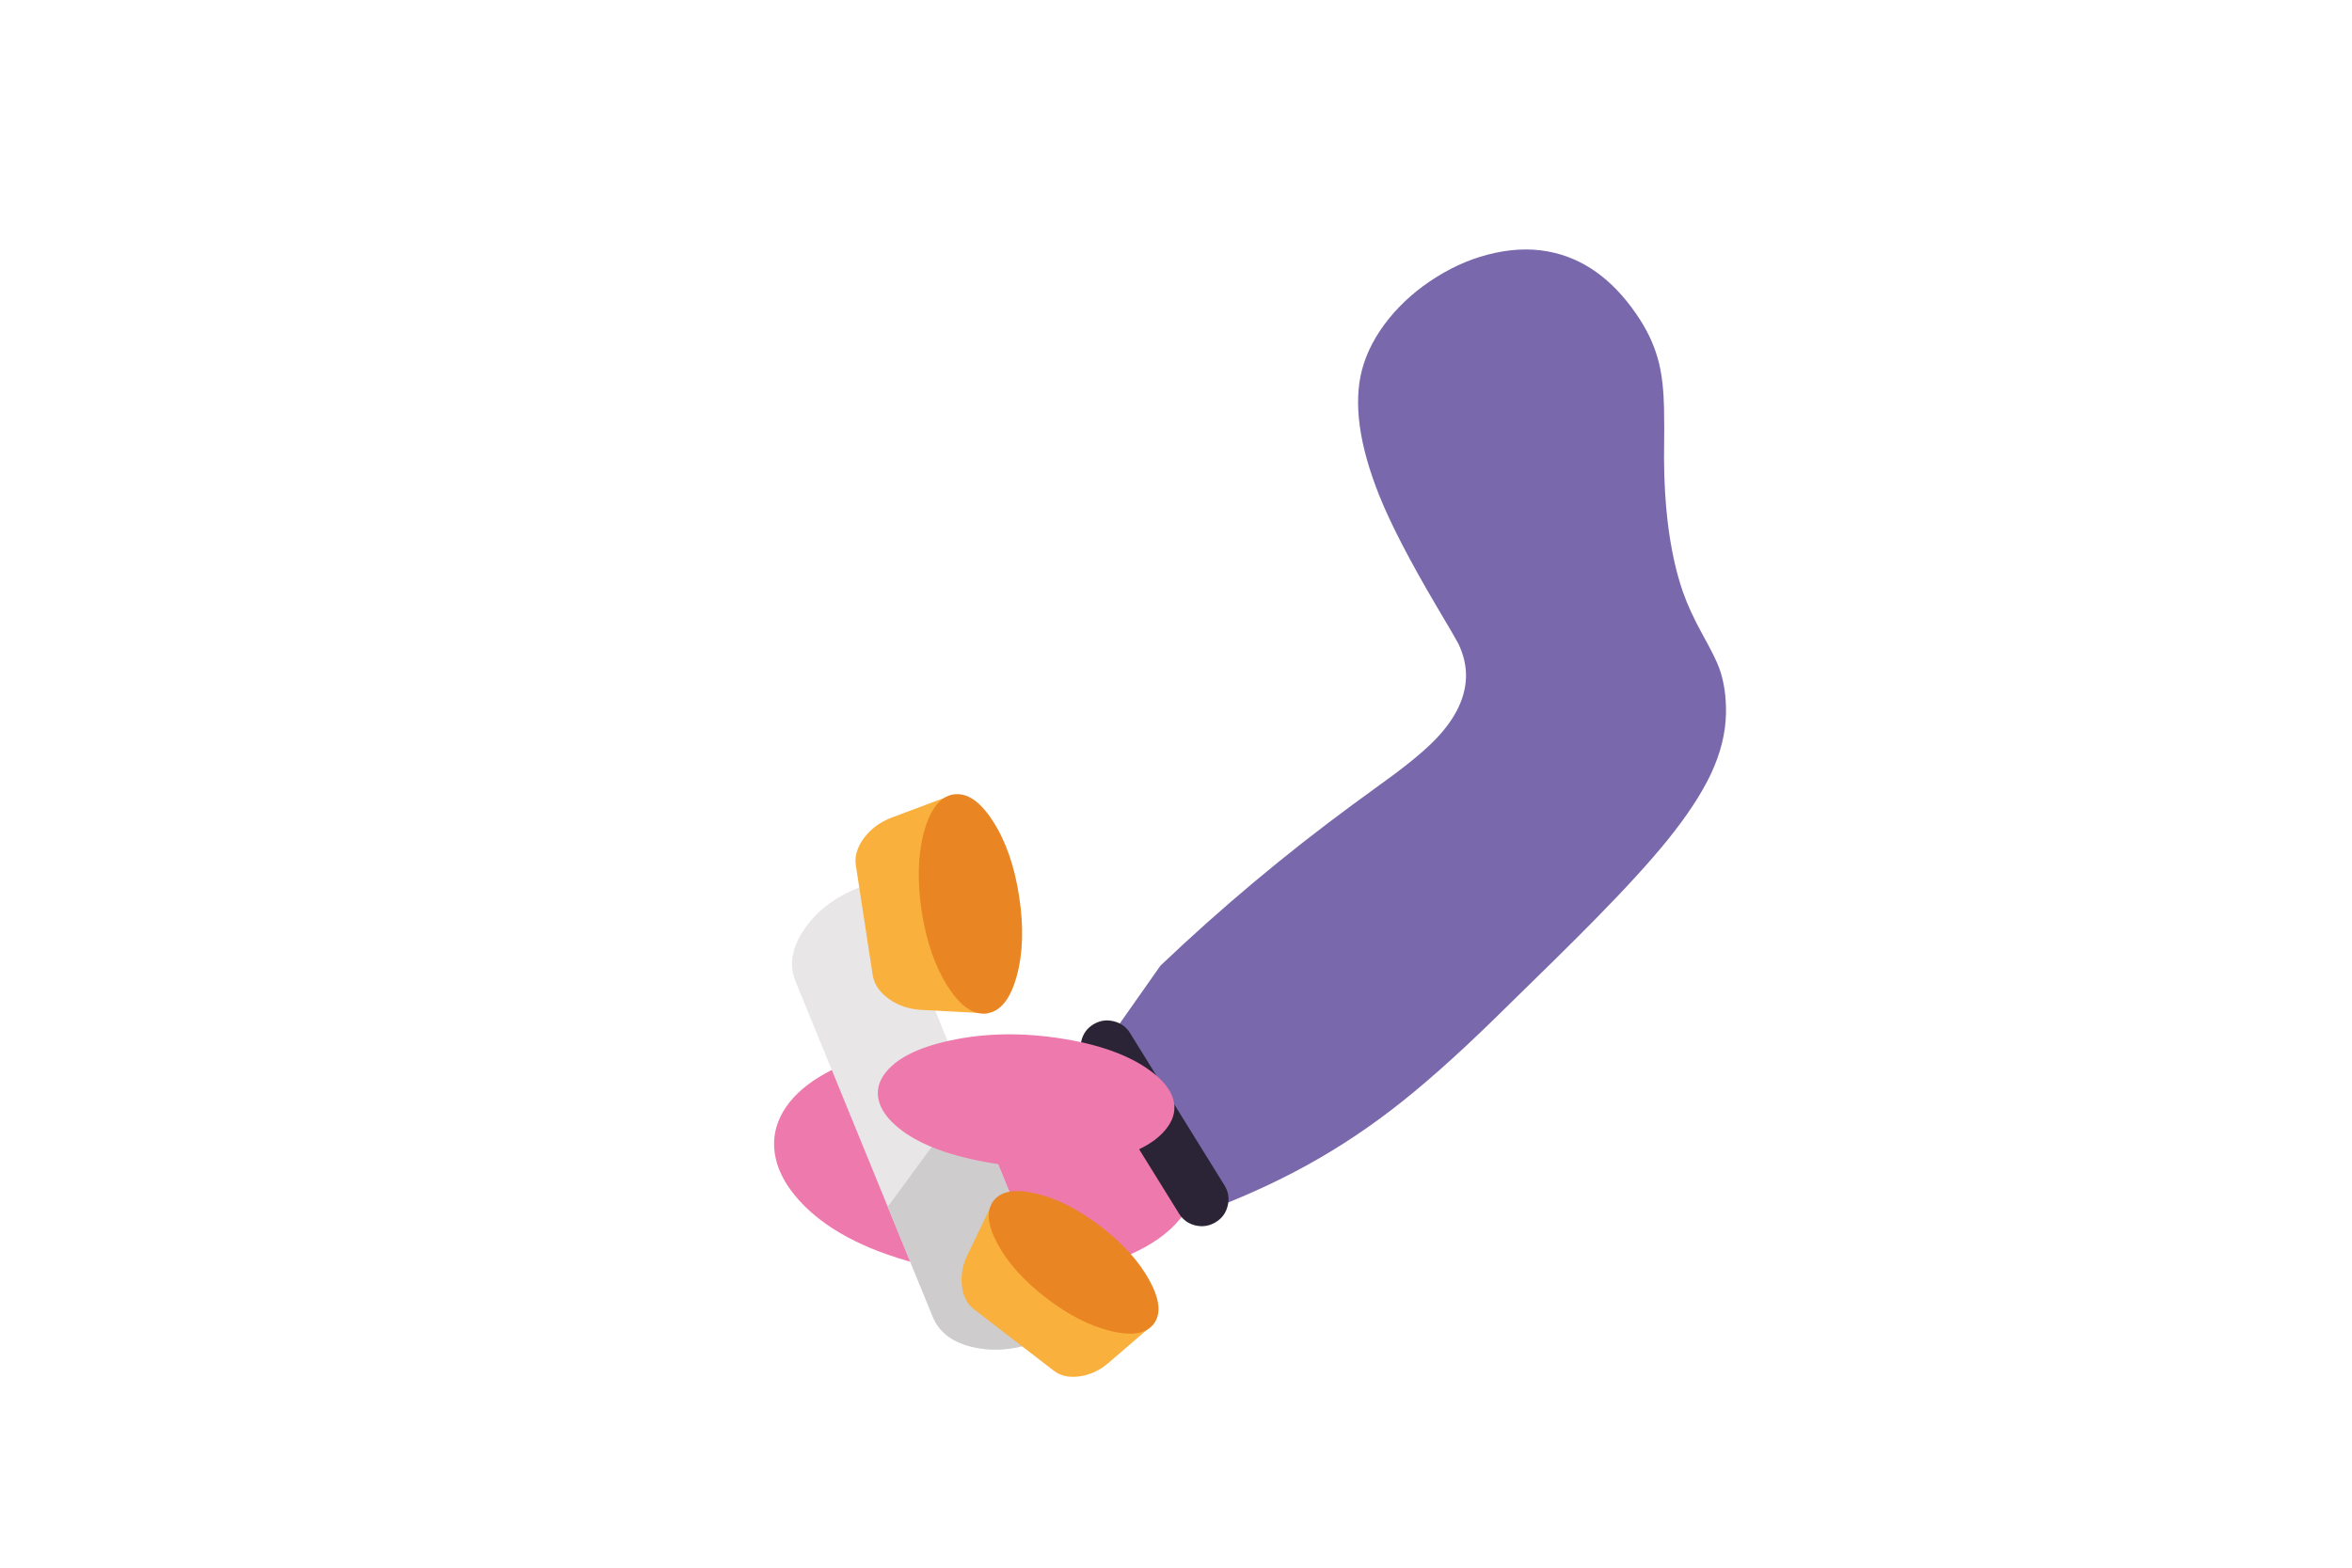 
<svg xmlns="http://www.w3.org/2000/svg" version="1.1" xmlns:xlink="http://www.w3.org/1999/xlink" preserveAspectRatio="none" x="0px" y="0px" width="960px" height="640px" viewBox="0 0 960 640">
<defs>
<g id="Symbol_1_0_Layer0_0_FILL">
<path fill="#EE79AD" stroke="none" d="
M 226.35 481.05
Q 214.25 467.65 194.6 456.9 174.4 445.85 149.35 439.4 103.65 427.65 62.2 435.25 42.75 438.85 28.4 446.35 13.7 454.05 6.4 464.9 -0.9 475.75 0.1 488.35 1.1 500.65 9.8 513 28.4 539.25 71.3 555.05 94.85 563.75 120.4 566.9 145.25 570 168.05 567.5 191.1 564.9 208.2 557.05 226.05 548.8 234.75 535.95 243.4 523.1 240.9 508.5 238.55 494.6 226.35 481.05 Z"/>
</g>

<g id="Symbol_1_0_Layer0_1_FILL">
<path fill="#E8E6E6" stroke="none" d="
M 72.1 334.95
L 58.25 339.5
Q 37.25 346.4 25.75 361.3 14.2 376.2 18.9 390.4
L 84.05 588.2
Q 88.7 602.35 106.85 607.5 125 612.65 145.95 605.75
L 159.85 601.15 72.1 334.95 Z"/>
</g>

<g id="Symbol_1_0_Layer0_2_FILL">
<path fill="#CECCCC" stroke="none" d="
M 62.7 523.45
L 84.1 588.3
Q 88.75 602.45 106.9 607.6 125 612.75 146 605.85
L 159.9 601.3 114.2 462.65 62.7 523.45 Z"/>
</g>

<g id="Symbol_1_0_Layer0_3_FILL">
<path fill="#F9B03D" stroke="none" d="
M 63.9 311.05
Q 57.5 318.55 58.15 326.4
L 63.4 390
Q 64.1 397.9 71.6 404.2 79.25 410.55 89.95 411.9
L 127.5 416.55 117 289.65 80.7 300.4
Q 70.4 303.5 63.9 311.05 Z"/>
</g>

<g id="Symbol_1_0_Layer0_4_FILL">
<path fill="#E98523" stroke="none" d="
M 98.6 309.9
Q 91.9 329.15 94.05 355.4 96.25 381.7 106 399.6 115.8 417.5 127.5 416.5 139.2 415.55 145.95 396.25 152.7 377 150.5 350.75 148.35 324.45 138.5 306.55 128.7 288.7 117 289.65 105.35 290.65 98.6 309.9 Z"/>
</g>

<g id="Symbol_1_0_Layer0_5_FILL">
<path fill="#F9B03D" stroke="none" d="
M 102.05 571.85
Q 102.55 580.8 107.95 585.6
L 151.45 624.2
Q 156.85 628.95 165.8 628.35 174.85 627.75 182.75 621.95
L 210.45 601.3 123.6 524.25 106.45 554.25
Q 101.55 562.75 102.05 571.85 Z"/>
</g>

<g id="Symbol_1_0_Layer0_6_FILL">
<path fill="#E98523" stroke="none" d="
M 209.85 576.35
Q 202.15 559.4 184.2 543.45 166.2 527.45 148.45 521.85 130.7 516.25 123.6 524.25 116.5 532.25 124.2 549.2 131.9 566.15 149.9 582.1 167.9 598.05 185.65 603.65 203.35 609.25 210.45 601.25 217.55 593.25 209.85 576.35 Z"/>
</g>

<g id="Symbol_1_0_Layer0_7_FILL">
<path fill="#7A68AC" stroke="none" d="
M 539.8 96.65
Q 540.55 81.6 538.75 70.9 536.5 57.7 529.7 45.25 511.85 12.6 483.7 3.45 467.8 -1.75 449.15 0.95 431.55 3.45 414.7 12.4 398.05 21.2 385.85 34.2 373.25 47.7 368.15 62.8 358.75 90.8 373.1 135.55 381.1 160.4 401.45 201.2 411.55 221.3 412.4 223.45 416.5 233.8 415.4 243.6 413.25 262.65 392.65 279.9 384.55 286.7 370.95 295.5 354.2 306 345.15 311.7 284.2 350.25 228.7 396.15
L 196.65 435.55 234.45 541.55
Q 266.8 533.05 297.45 519.7 327.3 506.6 354.9 488.4 382.2 470.4 417.05 440.85 461.6 403.15 479.25 387.5 507.8 362.3 524.1 344.85 542.65 324.95 551.9 308.45 561.6 291.1 563.05 274 564.25 259.75 561.05 248.25 559.35 242.15 552.8 228.15 546.35 214.25 543.25 202.95 538.45 185.3 537.3 162 536.5 145.35 537.75 125.85 539.4 105.6 539.8 96.65 Z"/>
</g>

<g id="Symbol_1_0_Layer0_8_FILL">
<path fill="#2B2436" stroke="none" d="
M 187.8 427.15
Q 182.15 430.15 180.3 436.25 178.4 442.35 181.4 447.95
L 229.35 538.95
Q 232.3 544.6 238.4 546.5 244.5 548.35 250.15 545.4 255.8 542.45 257.65 536.35 259.55 530.25 256.55 524.6
L 208.6 433.6
Q 205.65 427.95 199.55 426.1 193.45 424.2 187.8 427.15 Z"/>
</g>

<g id="Symbol_1_0_Layer0_9_FILL">
<path fill="#EE79AD" stroke="none" d="
M 226.4 488.85
Q 232.45 481.5 230.65 473.15 228.9 465.2 220.3 457.4 202.25 441.05 166.15 433.3 134.1 426.4 105.05 430.6 76.4 434.75 66 447.4 60.9 453.6 61.65 460.85 62.4 467.9 68.55 475 81.65 490.05 111.85 499.25 145.8 509.6 179.75 506.65 214.15 503.7 226.4 488.85 Z"/>
</g>
</defs>

<g transform="matrix( 0.998, -0.07, 0.07, 0.998, 291.85,124.9) ">
<g transform="matrix( 0.71, 0, 0, 0.71, 0.05,0) ">
<use xlink:href="#Symbol_1_0_Layer0_0_FILL"/>
</g>

<g transform="matrix( 0.71, 0, 0, 0.71, 0.05,0) ">
<use xlink:href="#Symbol_1_0_Layer0_1_FILL"/>
</g>

<g transform="matrix( 0.71, 0, 0, 0.71, 0.05,0) ">
<use xlink:href="#Symbol_1_0_Layer0_2_FILL"/>
</g>

<g transform="matrix( 0.71, 0, 0, 0.71, 0.05,0) ">
<use xlink:href="#Symbol_1_0_Layer0_3_FILL"/>
</g>

<g transform="matrix( 0.71, 0, 0, 0.71, 0.05,0) ">
<use xlink:href="#Symbol_1_0_Layer0_4_FILL"/>
</g>

<g transform="matrix( 0.71, 0, 0, 0.71, 0.05,0) ">
<use xlink:href="#Symbol_1_0_Layer0_5_FILL"/>
</g>

<g transform="matrix( 0.71, 0, 0, 0.71, 0.05,0) ">
<use xlink:href="#Symbol_1_0_Layer0_6_FILL"/>
</g>

<g transform="matrix( 0.71, 0, 0, 0.71, 0.05,0) ">
<use xlink:href="#Symbol_1_0_Layer0_7_FILL"/>
</g>

<g transform="matrix( 0.71, 0, 0, 0.71, 0.05,0) ">
<use xlink:href="#Symbol_1_0_Layer0_8_FILL"/>
</g>

<g transform="matrix( 0.71, 0, 0, 0.71, 0.05,0) ">
<use xlink:href="#Symbol_1_0_Layer0_9_FILL"/>
</g>
</g>
</svg>
